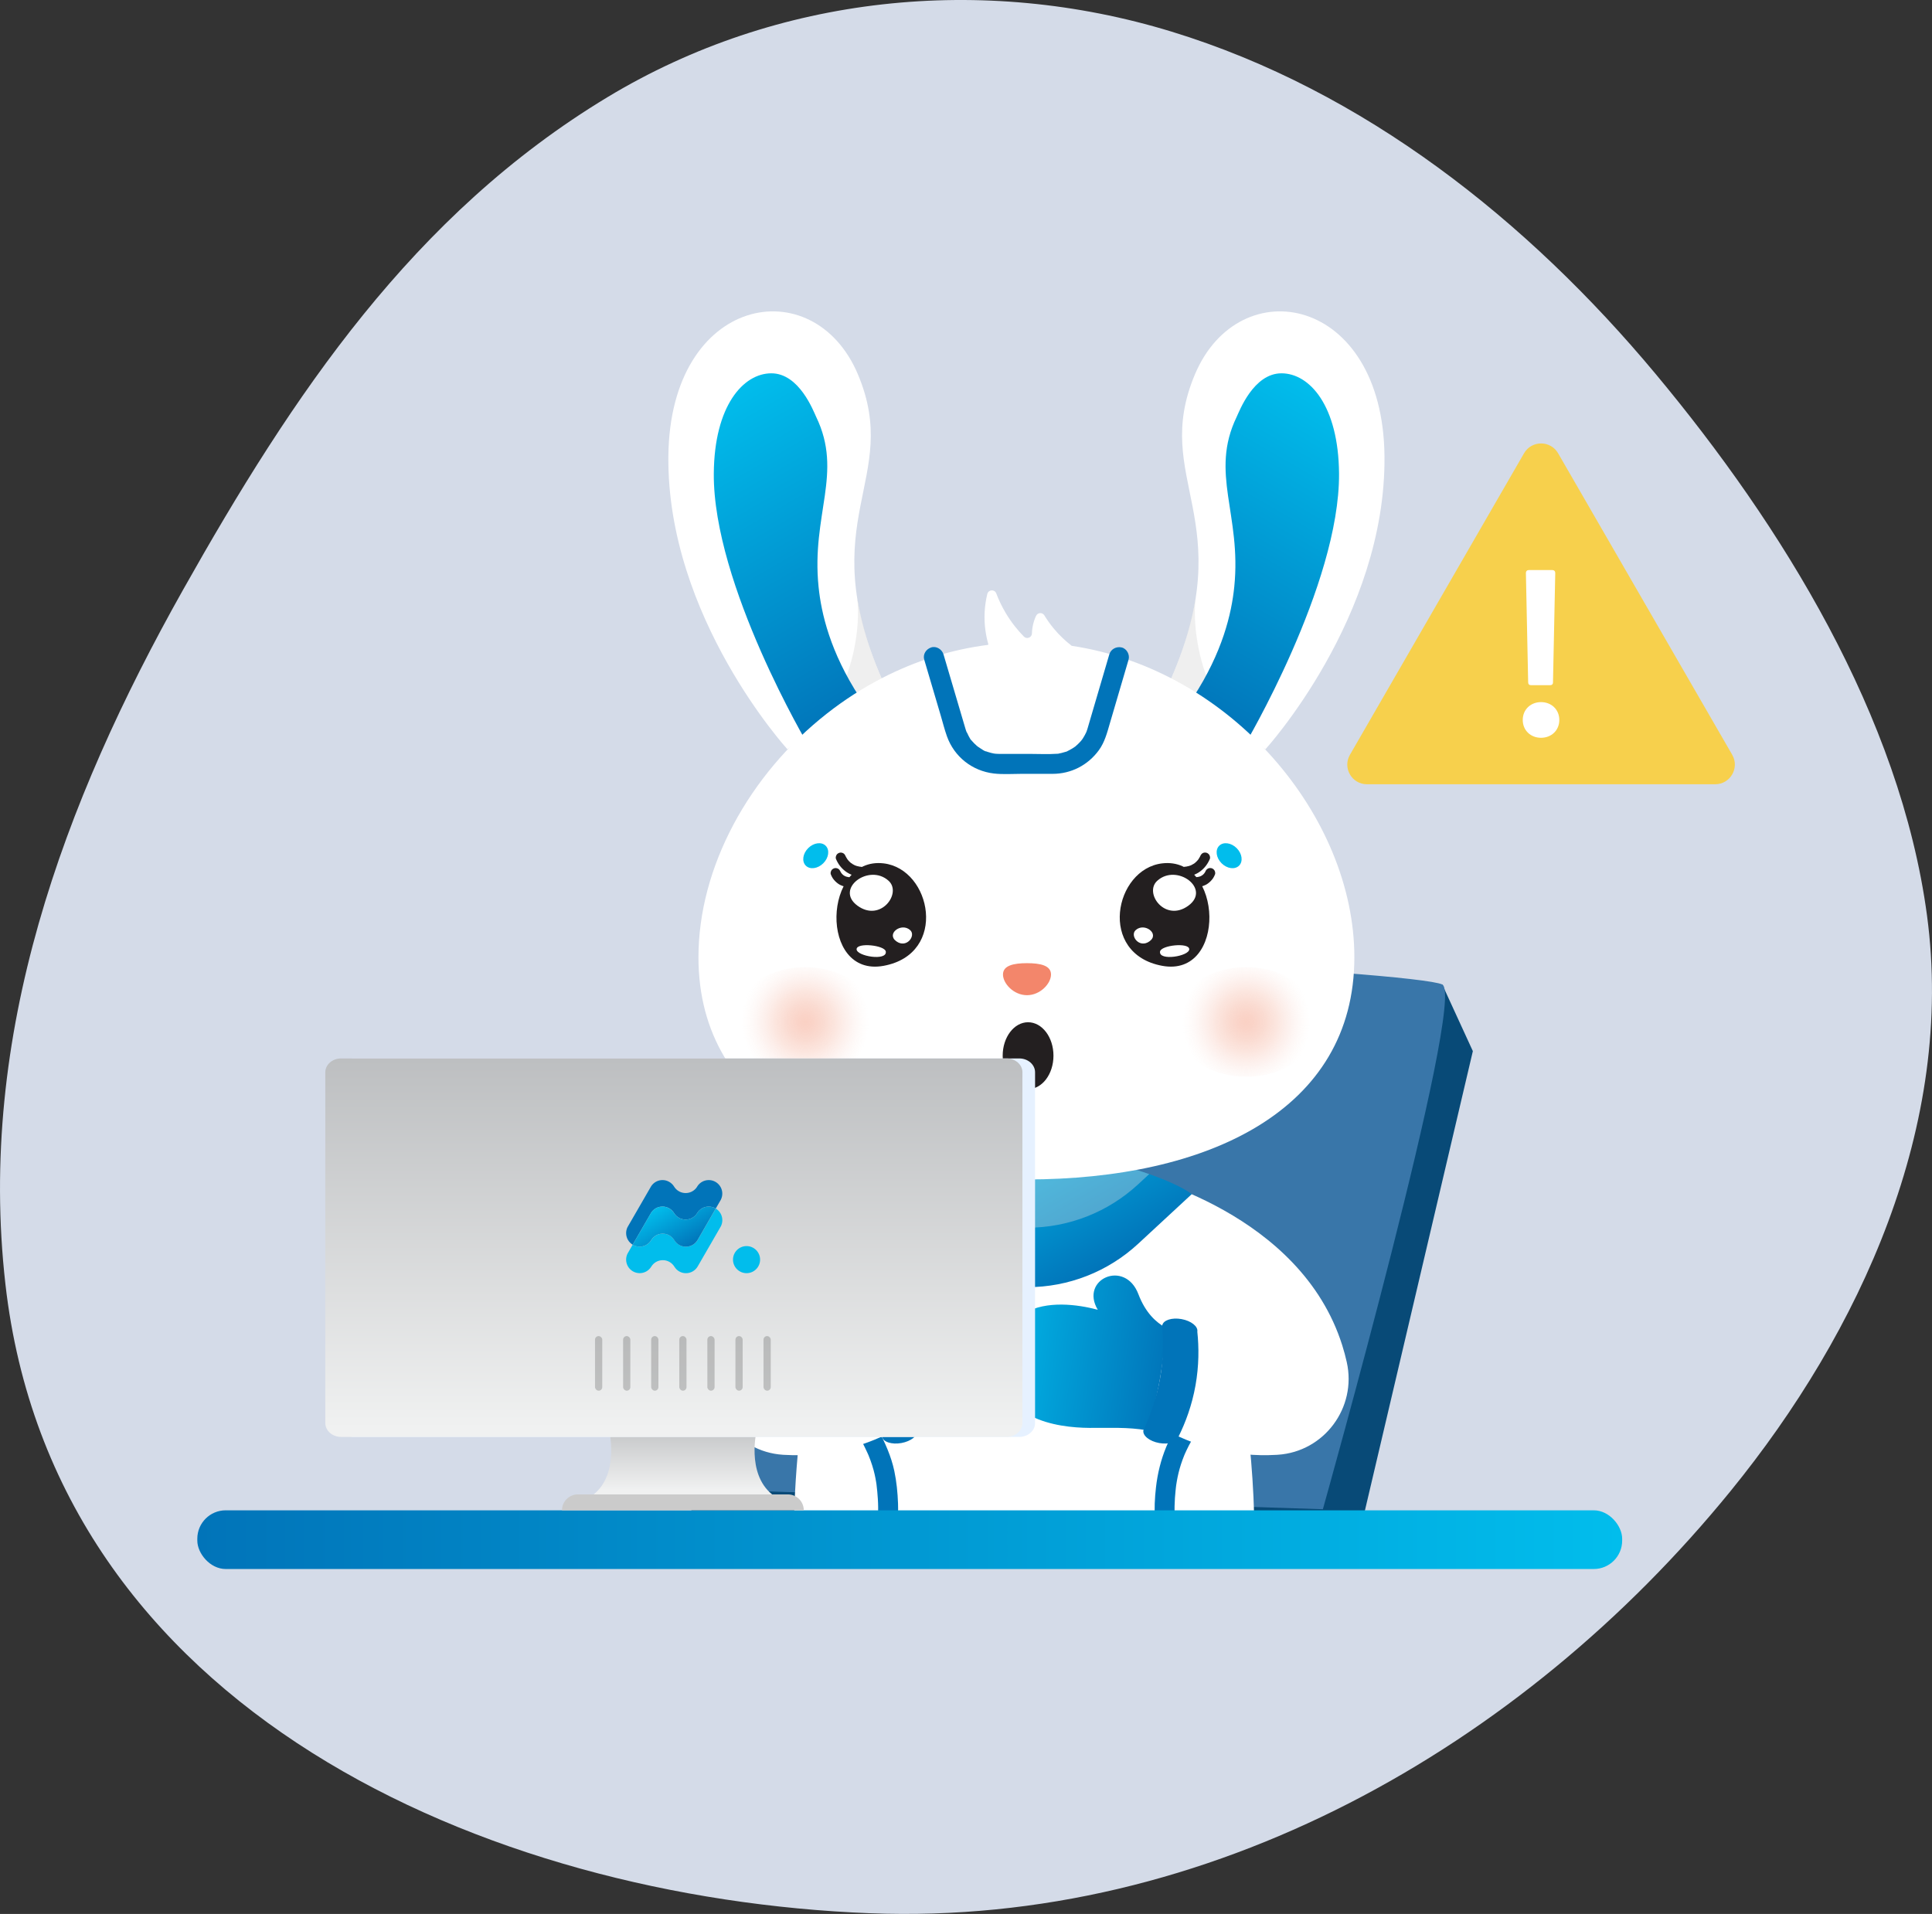 <?xml version="1.0" encoding="UTF-8"?>
<svg id="Layer_1" data-name="Layer 1" xmlns="http://www.w3.org/2000/svg" xmlns:xlink="http://www.w3.org/1999/xlink"
  viewBox="0 0 967 958.07">
  <rect x="0" y="0" width="967" height="958.07" fill="#333333" stroke="none"/>
  <defs>
    <style>
      .cls-1,
      .cls-2,
      .cls-3,
      .cls-4,
      .cls-5,
      .cls-6,
      .cls-7,
      .cls-8,
      .cls-9,
      .cls-10,
      .cls-11,
      .cls-12,
      .cls-13,
      .cls-14,
      .cls-15,
      .cls-16,
      .cls-17,
      .cls-18,
      .cls-19,
      .cls-20,
      .cls-21,
      .cls-22,
      .cls-23,
      .cls-24,
      .cls-25,
      .cls-26,
      .cls-27,
      .cls-28,
      .cls-29 {
        stroke-width: 0px;
      }

      .cls-1,
      .cls-8,
      .cls-23 {
        fill: #e1e1e1;
      }

      .cls-1,
      .cls-30 {
        opacity: .35;
      }

      .cls-31 {
        clip-path: url(#clippath);
      }

      .cls-2,
      .cls-32 {
        fill: none;
      }

      .cls-3 {
        fill: url(#linear-gradient);
      }

      .cls-4 {
        fill: url(#radial-gradient);
      }

      .cls-5 {
        fill: url(#linear-gradient-11);
      }

      .cls-6 {
        fill: url(#linear-gradient-10);
      }

      .cls-7 {
        fill: url(#radial-gradient-2);
      }

      .cls-8 {
        opacity: .5;
      }

      .cls-32 {
        stroke: #fff;
        stroke-miterlimit: 10;
      }

      .cls-9 {
        fill: url(#linear-gradient-4);
      }

      .cls-10 {
        fill: url(#linear-gradient-2);
      }

      .cls-11 {
        fill: url(#linear-gradient-3);
      }

      .cls-12 {
        fill: url(#linear-gradient-8);
      }

      .cls-13 {
        fill: url(#linear-gradient-9);
      }

      .cls-14 {
        fill: url(#linear-gradient-7);
      }

      .cls-15 {
        fill: url(#linear-gradient-5);
      }

      .cls-16 {
        fill: url(#linear-gradient-6);
      }

      .cls-17 {
        opacity: .19;
      }

      .cls-18 {
        fill: #f7d04c;
      }

      .cls-19 {
        fill: #3976a9;
      }

      .cls-20 {
        fill: #084a77;
      }

      .cls-21 {
        fill: #231f20;
      }

      .cls-22 {
        fill: #cbcbcb;
      }

      .cls-24 {
        fill: #d4dbe8;
      }

      .cls-25 {
        fill: #f3866b;
      }

      .cls-26 {
        fill: #fff;
      }

      .cls-27 {
        fill: #e6f1ff;
      }

      .cls-28 {
        fill: #0174b9;
      }

      .cls-29 {
        fill: #01bdec;
      }
    </style>
    <clipPath id="clippath">
      <rect class="cls-2" x="305.66" y="145" width="421.68" height="631.02" />
    </clipPath>
    <linearGradient id="linear-gradient" x1="442.07" y1="351.8" x2="355.38" y2="201.65" gradientUnits="userSpaceOnUse">
      <stop offset="0" stop-color="#0174b9" />
      <stop offset="1" stop-color="#01bdec" />
    </linearGradient>
    <linearGradient id="linear-gradient-2" x1="12328.73" y1="351.8" x2="12242.04" y2="201.65"
      gradientTransform="translate(12914.15) rotate(-180) scale(1 -1)" xlink:href="#linear-gradient" />
    <linearGradient id="linear-gradient-3" x1="435.72" y1="863.17" x2="435.72" y2="914.43"
      xlink:href="#linear-gradient" />
    <linearGradient id="linear-gradient-4" x1="14057.39" y1="863.17" x2="14057.39" y2="914.43"
      gradientTransform="translate(14648.65) rotate(-180) scale(1 -1)" xlink:href="#linear-gradient" />
    <linearGradient id="linear-gradient-5" x1="7731.85" y1="-5099.28" x2="7696.9" y2="-5009.38"
      gradientTransform="translate(7197.25 -5659.77) rotate(103.39) scale(1 -1)" xlink:href="#linear-gradient" />
    <linearGradient id="linear-gradient-6" x1="7782.68" y1="-5312.86" x2="7747.73" y2="-5222.96"
      gradientTransform="translate(-6385.43 -5659.77) rotate(76.61)" xlink:href="#linear-gradient" />
    <linearGradient id="linear-gradient-7" x1="539.47" y1="642.39" x2="493.69" y2="563.11"
      xlink:href="#linear-gradient" />
    <radialGradient id="radial-gradient" cx="403.04" cy="511.56" fx="403.04" fy="511.56" r="36.48"
      gradientUnits="userSpaceOnUse">
      <stop offset="0" stop-color="#fad1c4" />
      <stop offset=".1" stop-color="#fad2c6" stop-opacity=".97" />
      <stop offset=".25" stop-color="#fad7cc" stop-opacity=".9" />
      <stop offset=".42" stop-color="#fbdfd6" stop-opacity=".78" />
      <stop offset=".6" stop-color="#fceae5" stop-opacity=".61" />
      <stop offset=".8" stop-color="#fef9f7" stop-opacity=".39" />
      <stop offset=".88" stop-color="#fff" stop-opacity=".3" />
    </radialGradient>
    <radialGradient id="radial-gradient-2" cx="623.77" fx="623.77" r="36.48" xlink:href="#radial-gradient" />
    <linearGradient id="linear-gradient-8" x1="98.76" y1="770.72" x2="811.92" y2="770.72"
      xlink:href="#linear-gradient" />
    <linearGradient id="linear-gradient-9" x1="341.8" y1="709.13" x2="341.8" y2="745.83" gradientUnits="userSpaceOnUse">
      <stop offset="0" stop-color="#bbbdbf" />
      <stop offset="1" stop-color="#f0f1f1" />
    </linearGradient>
    <linearGradient id="linear-gradient-10" x1="337.28" y1="523.06" x2="337.28" y2="715.1"
      xlink:href="#linear-gradient-9" />
    <linearGradient id="linear-gradient-11" x1="5977.29" y1="-11831.25" x2="5989.82" y2="-11809.54"
      gradientTransform="translate(6321.02 -11206.38) rotate(-180)" xlink:href="#linear-gradient" />
  </defs>
  <path class="cls-24"
    d="m435.46,957.73c-191.8-7.5-408.53-101.67-432.75-314.93-14.14-124.56,28.9-240.84,88.9-347.53,54.72-97.3,115.14-187.93,212.56-246.7C388.96-2.58,491.98-13.03,586.29,15.8c96.42,29.47,178.49,94.73,242.34,171.34,63.24,75.88,122.46,171.48,135.85,270.96,14.15,105.12-33.24,208.36-98.3,288.29-104.44,128.32-261.21,217.96-430.73,211.33Z" />
  <polygon class="cls-20" points="721.87 492.81 737.19 526.17 677.44 780.5 355.66 768 337.28 745.06 721.87 492.81" />
  <path class="cls-19"
    d="m337.28,745.06s44.43-233.49,68.94-254.33c24.51-20.85,303.4-4.17,315.65,2.08,12.26,6.25-59.75,262.67-59.75,262.67l-324.84-10.42Z" />
  <rect class="cls-2" x="239.36" y="145" width="531.95" height="625.72" />
  <g>
    <path class="cls-18"
      d="m771.32,392.58h-87.13c-7.58,0-12.31-8.2-8.52-14.76l43.57-75.46,43.57-75.46c3.79-6.56,13.26-6.56,17.05,0l43.57,75.46,43.57,75.46c3.79,6.56-.95,14.76-8.52,14.76h-87.13Z" />
    <path class="cls-26"
      d="m762.16,360.39c0-5.2,3.95-8.93,9.15-8.93s9.15,3.73,9.15,8.93-3.95,8.93-9.15,8.93-9.15-3.73-9.15-8.93Zm2.71-18.87l-1.13-54.69c0-.9.56-1.47,1.47-1.47h11.75c.9,0,1.47.57,1.47,1.47l-1.13,54.69c0,1.02-.56,1.47-1.47,1.47h-9.49c-.9,0-1.47-.45-1.47-1.47Z" />
  </g>
  <g class="cls-31">
    <g>
      <g>
        <path class="cls-26"
          d="m394.13,375.08s-60.35-66.09-59.6-146.65,72.66-93.74,94.87-41.04c22.21,52.71-22.96,72.42,12.05,152.61" />
        <path class="cls-8"
          d="m445.27,348.32c-13.6,6.5-26.93,12.84-40.52,19.34,5.01-4.91,14.14-15.16,19.58-31.06,5.45-15.96,5.64-30.56,4.67-37.52,1.06,5.85,2.48,12.13,4.37,18.74,3.35,11.75,7.8,21.86,11.91,30.49Z" />
        <path class="cls-3"
          d="m404.74,373.35s-47.88-80.62-47.47-136.32c.25-33.96,14.77-50.15,28.8-50.16,14.04,0,21.13,19.1,22.43,21.79,13.63,28.2-2.5,48.87,1.21,85.1,1.36,13.32,5.81,32.64,20.58,55.34" />
      </g>
      <g>
        <path class="cls-26"
          d="m633.36,375.08s60.35-66.09,59.6-146.65c-.75-80.56-72.66-93.74-94.87-41.04-22.21,52.71,22.96,72.42-12.05,152.61" />
        <path class="cls-8"
          d="m582.22,348.32c13.6,6.5,26.93,12.84,40.52,19.34-5.01-4.91-14.14-15.16-19.58-31.06-5.45-15.96-5.64-30.56-4.67-37.52-1.06,5.85-2.48,12.13-4.37,18.74-3.35,11.75-7.8,21.86-11.91,30.49Z" />
        <path class="cls-10"
          d="m622.74,373.35s47.88-80.62,47.47-136.32c-.25-33.96-14.77-50.15-28.8-50.16-14.04,0-21.13,19.1-22.43,21.79-13.63,28.2,2.5,48.87-1.21,85.1-1.36,13.32-5.81,32.64-20.58,55.34" />
      </g>
      <g>
        <g>
          <path class="cls-26"
            d="m626.7,898.32h-59.23c-7.62,0-14.1-5.55-15.28-13.08-2.3-14.77-4.61-29.54-6.91-44.31-.63-4-4.54-6.66-8.49-5.71-6.56,1.55-14.74,2.81-24.15,2.77-9-.04-16.85-1.27-23.2-2.77-3.96-.95-7.88,1.7-8.51,5.71l-6.91,44.31c-1.18,7.53-7.66,13.08-15.28,13.08h-59.22c-4.86,0-7.27-5.87-3.85-9.29,3.16-3.14,5.63-6.94,6.7-11.28l1.11-4.49c2.3-9.27,2.57-18.94.93-28.35-5.01-28.77-7.04-54.49-7.1-77.19.62-72.33,17.75-132.72,27.24-154.2,12.74-11.5,42.16-33.34,84.78-34.6,44.4-1.32,76.14,20.53,90.56,32.91,12.37,26.45,40.34,127.2,21.91,233.08-1.64,9.41-1.36,19.08.93,28.35l1.11,4.49c1.07,4.34,3.54,8.14,6.7,11.28,3.42,3.42,1.01,9.29-3.84,9.29Z" />
          <path class="cls-1"
            d="m628.71,792.93c-22.37,23.5-65.05,44.37-116.28,44.16-50.74-.2-91.47-21.59-113.77-45.01,21.76,10.01,61.76,24.99,113.86,25.39,53.26.4,94.23-14.63,116.19-24.54Z" />
          <path class="cls-28"
            d="m411.48,696.3c.69.47,1.36.96,2.04,1.45.72.52-1.01-.81-.32-.25.17.14.35.28.53.42.42.34.83.69,1.24,1.04,1.63,1.42,3.16,2.95,4.6,4.57.79.89,1.56,1.8,2.3,2.72.13.16.4.66.58.74l-.39-.5c.13.17.26.35.39.52.47.63.93,1.27,1.38,1.91,1.83,2.6,3.51,5.31,5.08,8.08,1.89,3.34,3.66,6.76,5.25,10.25.13.29.26.58.39.87.64,1.39-.34-.89.21.49.32.8.64,1.61.94,2.43.58,1.6,1.1,3.22,1.55,4.86.36,1.35.68,2.71.94,4.09.12.64.23,1.28.34,1.93.05.31.09.63.14.94.14.92-.15-1.23.03.2.3,2.42.53,4.85.68,7.28.18,2.81.21,5.63.07,8.45-.08,1.57-.21,3.14-.39,4.71-.02.2-.13,1.58-.04.32-.03.42-.13.84-.19,1.26-.16,1-.35,2.01-.56,3-.78,3.69-1.91,7.26-3.3,10.76-.5,1.26.44-.93-.12.28-.16.35-.32.71-.48,1.06-.31.68-.64,1.35-.98,2.01-.7,1.35-1.45,2.67-2.26,3.96-3.07,4.92-6.86,9.35-10.29,14.02s-6.67,9.6-8.95,15.06c-2.41,5.78-4.19,11.84-5.45,17.97-1.36,6.55-2.38,13.5-1.56,20.19.32,2.59,2.07,5.13,5,5,2.44-.11,5.34-2.22,5-5s-.33-5.42-.15-8.12c.05-.76.12-1.52.19-2.28.04-.36.08-.71.12-1.07.02-.18.04-.36.06-.54.08-.66.04-.04-.04.25.39-1.45.47-3.04.75-4.52,1.1-5.72,2.68-11.38,4.75-16.83.21-.55.42-1.09.64-1.63.05-.13.11-.26.16-.39.2-.51-.27.62-.24.56.13-.28.24-.57.37-.85.4-.89.82-1.78,1.28-2.64,1.57-2.91,3.49-5.66,5.4-8.35,3.46-4.86,7.37-9.4,10.67-14.38,7.75-11.7,11.12-26.01,10.64-39.95-.19-5.44-.74-10.99-1.86-16.31-1.54-7.31-4.65-14.17-8.11-20.75-5.26-10-11.8-19.53-20.88-26.4-.69-.52-1.4-1.03-2.12-1.51-2.18-1.46-5.63-.49-6.84,1.79-1.33,2.52-.53,5.28,1.79,6.84h0Z" />
          <path class="cls-28"
            d="m618.6,691.01c-9.14,3.33-17.5,8.24-23.99,15.61-9.28,10.55-14.46,24.05-16.02,37.9-.61,5.38-.9,10.78-.48,16.19.62,8.08,2.52,15.84,5.77,23.27,5.01,11.47,14.38,20.21,20.58,30.98,1.14,1.99,2.08,4.06,3.02,6.15.23.51-.2-.47-.19-.45.1.11.19.45.25.61.13.31.25.63.38.94.28.71.55,1.42.82,2.13.54,1.46,1.04,2.93,1.51,4.42,1.01,3.21,1.86,6.46,2.51,9.76.16.82.31,1.64.45,2.46.08.48.16.97.23,1.45.03.21.07.42.09.62-.04-.44-.08-.64-.02-.08.2,1.74.36,3.47.42,5.22s.06,3.45-.03,5.18c-.14,2.62,2.4,5.12,5,5,2.83-.13,4.85-2.2,5-5,.7-13.36-3.04-27.09-8.61-39.15-2.48-5.37-5.85-10.27-9.38-15s-7.03-8.84-9.96-13.67c-.74-1.21-1.43-2.45-2.07-3.71-.34-.67-.67-1.35-.98-2.03-.16-.35-.32-.71-.48-1.07.53,1.2-.23-.57-.3-.76-1.42-3.63-2.49-7.39-3.22-11.21-.15-.78-.28-1.55-.4-2.33-.04-.28-.19-1.24-.03-.12-.06-.41-.1-.82-.15-1.22-.19-1.68-.31-3.36-.38-5.05-.11-2.76-.05-5.53.14-8.28.08-1.15.19-2.3.3-3.45.06-.6.12-1.19.19-1.79.03-.3.07-.61.11-.91.18-1.44-.11.71.03-.22.41-2.73.94-5.43,1.69-8.1.43-1.54.93-3.07,1.48-4.58.3-.82.62-1.64.95-2.45-.41,1.01.18-.42.22-.5.26-.59.53-1.17.8-1.75,1.48-3.14,3.19-6.17,5.2-9.01.22-.31.44-.62.67-.92.15-.2.3-.4.45-.6-.41.52-.44.57-.1.14.53-.65,1.06-1.3,1.61-1.92.97-1.1,1.99-2.16,3.05-3.17.54-.51,1.1-1.02,1.66-1.51.52-.44,1.23-.86,1.67-1.37-.76.91-.45.34-.06.05.31-.23.63-.46.95-.69.54-.38,1.09-.76,1.65-1.12,2.01-1.3,4.11-2.45,6.28-3.46.48-.22.97-.43,1.45-.65.82-.37-1.22.5-.39.16.26-.11.52-.21.78-.32.84-.34,1.68-.65,2.53-.96,2.45-.89,4.37-3.44,3.49-6.15-.78-2.41-3.52-4.45-6.15-3.49h0Z" />
          <g>
            <path class="cls-11"
              d="m401.9,866.19c-.34,2.29-.79,4.57-1.35,6.82l-1.22,4.94c-1.18,4.77-3.89,8.93-7.37,12.41-3.76,3.75-1.11,10.21,4.23,10.21h65.14c8.38,0,15.51-6.1,16.8-14.38l3.12-19.98c-14.66-.7-30.03-1.04-46.04-.92-11.45.08-22.56.4-33.31.9Z" />
            <path class="cls-28"
              d="m481.11,867.22c-12.48-1.02-25.51-1.6-39.07-1.6-13.64,0-26.75.58-39.29,1.6-2.77,0-5.06-3.93-5.06-8.7s2.26-8.7,5.06-8.7c12.59-.95,25.7-1.48,39.29-1.48,13.52,0,26.55.53,39.07,1.48,2.77,0,5.06,3.93,5.06,8.7s-2.26,8.7-5.06,8.7Z" />
          </g>
          <g>
            <path class="cls-9"
              d="m625.08,866.19c.34,2.29.79,4.57,1.35,6.82l1.22,4.94c1.18,4.77,3.89,8.93,7.37,12.41,3.76,3.75,1.11,10.21-4.23,10.21h-65.14c-8.38,0-15.51-6.1-16.8-14.38l-3.12-19.98c14.66-.7,30.03-1.04,46.04-.92,11.45.08,22.56.4,33.31.9Z" />
            <path class="cls-28"
              d="m545.87,867.22c12.48-1.02,25.51-1.6,39.07-1.6,13.64,0,26.75.58,39.29,1.6,2.77,0,5.06-3.93,5.06-8.7,0-4.81-2.26-8.7-5.06-8.7-12.59-.95-25.7-1.48-39.29-1.48-13.52,0-26.55.53-39.07,1.48-2.77,0-5.06,3.93-5.06,8.7s2.26,8.7,5.06,8.7Z" />
          </g>
          <path class="cls-26"
            d="m441.51,719.06c-8.93,4.05-26.55,10.56-49.22,9.19-.16,0-.32-.02-.48-.03-23.26-1.52-39.61-23.63-34.52-46.37.62-2.77,1.36-5.56,2.25-8.37,20.82-66.13,101.1-85.25,108.09-86.81" />
          <g>
            <path class="cls-15"
              d="m457.3,715.99c9.31-1.7,19.24-1.16,28.7-1.22,16.48-.11,46.29-4.34,44.89-33.59-1.93-40.33-48.81-26.57-56.86-22.88l7.87-2.66c9.17-15.3-13.63-25.5-20.34-7.78-3.59,9.49-9.09,14.23-13.43,16.59.24,7.7,1,16.61,2.76,26.4,1.71,9.54,4.01,17.96,6.4,25.14Z" />
            <path class="cls-28"
              d="m459.08,716.03c-3.44-7.27-6.54-15.92-8.31-25.88-1.73-9.77-1.82-18.8-1.13-26.69-.47-2.6-4.81-4.03-9.63-3.16-4.85.87-8.4,3.7-7.93,6.32-.83,7.86-.85,16.98.91,26.88,1.78,9.98,4.99,18.57,8.52,25.69.47,2.6,4.81,4.03,9.63,3.16,4.85-.87,8.4-3.7,7.93-6.32Z" />
          </g>
          <path class="cls-26"
            d="m589.86,719.06c8.93,4.05,26.55,10.56,49.22,9.19.16,0,.32-.02.48-.03,23.26-1.52,39.61-23.63,34.52-46.37-.62-2.77-1.36-5.56-2.25-8.37-20.82-66.13-101.1-85.25-108.09-86.81" />
          <g>
            <path class="cls-16"
              d="m574.06,715.99c-9.31-1.7-19.24-1.16-28.7-1.22-16.48-.11-46.29-4.34-44.89-33.59,1.93-40.33,48.81-26.57,56.86-22.88l-7.87-2.66c-9.17-15.3,13.63-25.5,20.34-7.78,3.59,9.49,9.09,14.23,13.43,16.59-.24,7.7-1,16.61-2.76,26.4-1.71,9.54-4.01,17.96-6.4,25.14Z" />
            <path class="cls-28"
              d="m572.28,716.03c3.44-7.27,6.54-15.92,8.31-25.88,1.73-9.77,1.82-18.8,1.13-26.69.47-2.6,4.81-4.03,9.63-3.16,4.85.87,8.4,3.7,7.93,6.32.83,7.86.85,16.98-.91,26.88-1.78,9.98-4.99,18.57-8.52,25.69-.47,2.6-4.81,4.03-9.63,3.16-4.85-.87-8.4-3.7-7.93-6.32Z" />
          </g>
          <path class="cls-14"
            d="m431.73,599.23l28.62,24.76c14.89,13.11,34.05,20.34,53.89,20.34h0c20.55,0,40.34-7.76,55.42-21.72l26.84-24.86c-8.01-6.28-42.88-20.79-84.33-20.28-39.57.49-72.21,15.3-80.45,21.75Z" />
          <g class="cls-30">
            <path class="cls-23"
              d="m575.2,587.72l-5.53,5.12c-15.08,13.96-34.87,21.72-55.42,21.72s-39-7.23-53.89-20.34l-6.73-5.83c13.15-4.81,33.38-10.48,58.56-10.92,27.38-.48,49.32,5.4,63.02,10.25Z" />
          </g>
          <path class="cls-26"
            d="m677.88,479.17c0,76.79-73.49,111.24-164.15,111.24s-164.14-34.45-164.14-111.24c0-45.01,25.25-91.4,64.4-122.07,8.61-6.75,17.89-12.74,27.73-17.79,16.34-8.39,34.2-14.17,53.04-16.53-1.22-4.19-2.25-9.74-1.94-16.23.17-3.42.68-6.51,1.34-9.2.54-2.26,3.67-2.48,4.49-.3,1.14,3.02,2.67,6.34,4.71,9.78,2.92,4.91,6.16,8.81,9.11,11.83,1.45,1.47,3.98.48,4.03-1.58.05-1.89.34-4.03,1.08-6.3.29-.9.63-1.74.99-2.5.8-1.71,3.17-1.86,4.15-.24,1.24,2.04,2.74,4.21,4.55,6.41,3.01,3.67,6.19,6.57,9.15,8.84,79.92,11.99,141.46,85.61,141.46,155.88Z" />
          <path class="cls-32" d="m496.49,327.72c-.54-1.32-1.16-2.98-1.73-4.94" />
          <ellipse class="cls-4" cx="403.04" cy="511.56" rx="36.05" ry="27.42" />
          <ellipse class="cls-7" cx="623.77" cy="511.56" rx="36.05" ry="27.42" />
          <path class="cls-28"
            d="m555.22,327.6c-2.67,9.1-5.35,18.21-8.02,27.31-.95,3.25-1.89,6.5-2.86,9.75-.1.34-.21.68-.33,1.02-.1.28-.21.55-.3.83-.24.71.53-1.11.03-.06s-1.03,2.07-1.66,3.04c-.13.19-.25.38-.38.57-.05.07-.67,1.02-.22.32s-.18.22-.25.3c-.15.17-.29.35-.45.52-.76.85-1.59,1.62-2.44,2.36-.67.58.14-.07.21-.15-.18.2-.47.35-.69.5-.42.29-.84.57-1.28.84-.48.29-.98.57-1.49.83-.2.1-.41.2-.61.3-.21.1-.41.19-.62.28l.56-.24c-.25.27-1.27.47-1.61.58-.49.16-.99.29-1.49.42s-1.02.22-1.53.32c-.93.18.22,0,.29-.03-.31.15-.88.09-1.23.12-4.25.3-8.59.06-12.85.06-5.08,0-10.16,0-15.24,0-.87,0-1.75-.02-2.62-.1-.14-.01-1.19-.25-.38-.03s-.26-.06-.37-.08c-.45-.08-.91-.18-1.35-.3-.56-.14-1.11-.3-1.65-.48-.22-.07-.43-.15-.65-.23-.21-.08-.43-.16-.64-.25l.56.24c-.86-.07-2.13-1.05-2.86-1.5-.43-.27-.86-.55-1.27-.84-.1-.07-.89-.78-.31-.22s-.29-.26-.41-.36c-.81-.71-1.58-1.47-2.28-2.29-.15-.17-.29-.35-.44-.52-.59-.71.09.16.15.2-.42-.24-.89-1.29-1.15-1.71-.54-.88-.87-1.93-1.44-2.77.53.78.23.59.11.22-.1-.28-.2-.55-.3-.83s-.19-.58-.27-.87-.18-.61-.27-.91l-1.56-5.28c-2.97-10.07-5.94-20.13-8.91-30.2-.07-.23-.14-.47-.21-.7-.74-2.51-3.55-4.33-6.15-3.49s-4.29,3.46-3.49,6.15c2.76,9.35,5.52,18.7,8.28,28.04,1,3.4,1.87,6.89,3.06,10.24,3.66,10.31,12.68,17.41,23.51,18.68,4.54.53,9.27.17,13.83.17,5.18,0,10.37,0,15.55,0,9.31,0,17.72-4.35,23.19-11.86,2.93-4.02,4.13-8.79,5.5-13.47,3.04-10.35,6.08-20.7,9.12-31.06.07-.25.15-.49.22-.74.74-2.51-.89-5.56-3.49-6.15s-5.36.81-6.15,3.49h0Z" />
          <path class="cls-25"
            d="m526.05,487.81c0,4.54-5.38,10.36-12.02,10.36s-12.02-5.82-12.02-10.36,5.38-5.67,12.02-5.67,12.02,1.13,12.02,5.67Z" />
        </g>
        <ellipse class="cls-21" cx="514.57" cy="528.45" rx="12.71" ry="16.74" />
        <g>
          <path class="cls-21"
            d="m599.39,444.03c1.89-.12,3.76-.7,5.29-1.85.97-.73,1.75-1.52,2.45-2.52.43-.62.72-1.28,1.01-1.98.23-.56.04-1.43-.25-1.93-.3-.52-.9-1.01-1.49-1.15-.64-.15-1.36-.11-1.93.25l-.51.39c-.31.31-.52.68-.64,1.1l-.02.04.25-.6c-.24.58-.56,1.12-.94,1.62l.39-.51c-.39.51-.84.96-1.35,1.35l.51-.39c-.49.37-1.02.68-1.58.92l.6-.25c-.61.26-1.25.43-1.91.53l.66-.09c-.18.02-.36.04-.54.05-.67.04-1.29.25-1.77.73-.43.43-.76,1.15-.73,1.77s.24,1.32.73,1.77,1.11.77,1.77.73h0Z" />
          <path class="cls-21"
            d="m593.18,438.87c2.73-.17,5.41-1.06,7.6-2.71s3.73-3.73,4.78-6.23c.23-.56.04-1.43-.25-1.93-.3-.52-.9-1.01-1.49-1.15-.64-.15-1.36-.11-1.93.25s-.88.86-1.15,1.49c.44-1.06-.05.07-.18.33-.2.39-.43.77-.68,1.14-.07.11-.15.22-.23.32-.26.37.37-.45.05-.06-.18.21-.35.42-.54.62-.2.21-.41.42-.62.62-.12.11-.25.23-.38.33s-.42.48-.04.04c-.21.24-.59.42-.86.58s-.57.33-.87.48c-.07.03-.38.24-.46.22.32-.13.39-.16.22-.09-.07.03-.15.06-.22.09-.28.11-.57.2-.86.29-.45.13-.91.24-1.38.31-.21.04-.61.03.25-.03-.09,0-.19.02-.28.03-.15.02-.31.03-.46.04-1.3.08-2.56,1.09-2.5,2.5.06,1.28,1.1,2.59,2.5,2.5h0Z" />
          <path class="cls-21" d="m581.72,432.18c-23.97,2.8-32.43,45.33,0,51.29,32.43,5.96,30.49-54.85,0-51.29Z" />
          <path class="cls-26" d="m580.62,476.32c-.72,4.91,14.68,2.34,14.62-1.17-.06-3.51-14.16-2-14.62,1.17Z" />
          <path class="cls-26" d="m568.42,465.6c-3.03,2.76,1.79,9.36,6.97,5.57,5.18-3.78-2.59-9.55-6.97-5.57Z" />
          <path class="cls-26"
            d="m579.21,440.91c-6.78,6.17,4.01,20.92,15.58,12.46,11.57-8.46-5.79-21.37-15.58-12.46Z" />
        </g>
        <ellipse class="cls-29" cx="408.29" cy="428.35" rx="7.04" ry="5.35"
          transform="translate(-183.3 414.16) rotate(-45)" />
        <ellipse class="cls-29" cx="615.2" cy="428.35" rx="5.35" ry="7.04"
          transform="translate(-122.7 560.47) rotate(-45)" />
        <g>
          <path class="cls-21"
            d="m424.59,439.03c-.18-.01-.36-.03-.54-.05l.66.09c-.66-.09-1.3-.27-1.91-.53l.6.25c-.56-.25-1.09-.55-1.58-.92l.51.39c-.5-.39-.95-.84-1.35-1.35l.39.51c-.38-.5-.7-1.04-.94-1.62l.25.6-.02-.04c-.26-.63-.54-1.14-1.15-1.49-.54-.31-1.33-.45-1.93-.25s-1.19.57-1.49,1.15-.5,1.32-.25,1.93c.28.68.57,1.33.98,1.94.7,1.02,1.49,1.82,2.47,2.56,1.52,1.15,3.4,1.73,5.29,1.85.62.04,1.34-.31,1.77-.73s.76-1.15.73-1.77c-.06-1.43-1.1-2.41-2.5-2.5h0Z" />
          <path class="cls-21"
            d="m430.79,433.87c-.15,0-.31-.02-.46-.04-.05,0-.26,0-.28-.03,0,.01.76.12.3.04-.48-.09-.96-.18-1.43-.32-.29-.08-.58-.18-.86-.29-.11-.04-.45-.27-.15-.06.31.23-.14-.07-.24-.12-.3-.14-.58-.3-.87-.47-.13-.08-.86-.67-.94-.63l.23.18c-.09-.07-.18-.14-.27-.22-.11-.09-.21-.18-.32-.28-.22-.2-.43-.41-.63-.62s-.4-.45-.59-.68c-.33-.4.34.48.05.06-.08-.11-.15-.22-.23-.32-.24-.35-.46-.72-.66-1.09-.09-.17-.17-.33-.25-.5-.1-.22-.36-.83.04.13-.26-.63-.54-1.14-1.15-1.49-.54-.31-1.33-.45-1.93-.25s-1.19.57-1.49,1.15-.5,1.32-.25,1.93c1.04,2.5,2.6,4.59,4.78,6.23s4.87,2.54,7.6,2.71c1.31.08,2.56-1.21,2.5-2.5-.06-1.43-1.1-2.41-2.5-2.5h0Z" />
          <path class="cls-21" d="m442.26,432.18c23.97,2.8,32.43,45.33,0,51.29-32.43,5.96-30.49-54.85,0-51.29Z" />
          <path class="cls-26" d="m443.36,476.32c.72,4.91-14.68,2.34-14.62-1.17.06-3.51,14.16-2,14.62,1.17Z" />
          <path class="cls-26" d="m455.56,465.6c3.03,2.76-1.79,9.36-6.97,5.57-5.18-3.78,2.59-9.55,6.97-5.57Z" />
          <path class="cls-26" d="m444.77,440.91c6.78,6.17-4.01,20.92-15.58,12.46-11.57-8.46,5.79-21.37,15.58-12.46Z" />
        </g>
      </g>
    </g>
  </g>
  <rect class="cls-12" x="98.76" y="756.03" width="713.16" height="29.38" rx="14.21" ry="14.21" />
  <g>
    <g>
      <path class="cls-22" d="m289.25,748.06h105.09c4.4,0,7.97,3.57,7.97,7.97h-121.03c0-4.4,3.57-7.97,7.97-7.97Z" />
      <path class="cls-13" d="m378.81,715.6h-74.02s5.5,21.84-7.64,32.46h89.3c-13.14-10.62-7.64-32.46-7.64-32.46Z" />
      <path class="cls-27"
        d="m518.07,536.76v175.58c0,3.84-3.55,6.95-7.91,6.95H177.05c-4.36,0-7.91-3.11-7.91-6.95v-175.58c0-3.82,3.55-6.93,7.91-6.93h333.11c4.36,0,7.91,3.11,7.91,6.93Z" />
      <path class="cls-6"
        d="m511.74,536.76v175.58c0,3.84-3.55,6.95-7.91,6.95H170.73c-4.36,0-7.91-3.11-7.91-6.95v-175.58c0-3.82,3.55-6.93,7.91-6.93h333.11c4.36,0,7.91,3.11,7.91,6.93Z" />
      <rect class="cls-17" x="297.82" y="668.81" width="3.62" height="27.34" rx="1.81" ry="1.81" />
      <rect class="cls-17" x="311.88" y="668.81" width="3.62" height="27.34" rx="1.81" ry="1.81" />
      <rect class="cls-17" x="325.93" y="668.81" width="3.62" height="27.34" rx="1.81" ry="1.81" />
      <rect class="cls-17" x="339.99" y="668.81" width="3.62" height="27.34" rx="1.81" ry="1.81" />
      <rect class="cls-17" x="354.04" y="668.81" width="3.62" height="27.34" rx="1.81" ry="1.81" />
      <rect class="cls-17" x="368.1" y="668.81" width="3.62" height="27.34" rx="1.81" ry="1.81" />
      <rect class="cls-17" x="382.15" y="668.81" width="3.62" height="27.34" rx="1.81" ry="1.81" />
    </g>
    <g>
      <g>
        <g>
          <path class="cls-28"
            d="m313.39,617.27c0-1.05.24-2.04.66-2.93h0s.51-.89.51-.89l1.55-2.68,7.82-13.54,1.61-2.79.39-.67c1.21-1.84,3.3-3.06,5.67-3.06s4.59,1.3,5.78,3.24l.02.04c.64,1.04,1.54,1.89,2.62,2.45.94.5,2.02.78,3.16.78,2.4,0,4.51-1.24,5.71-3.12,0,0,0,0,0-.01.05-.08.1-.16.14-.24,0,0,0,0,0-.01,1.2-1.88,3.31-3.12,5.71-3.12,3.74,0,6.78,3.04,6.78,6.78,0,1.11-.27,2.16-.74,3.09h0s-.34.59-.34.59l-2.19,3.79c-1.02-.62-2.23-.98-3.51-.98-2.4,0-4.51,1.25-5.71,3.12,0,0,0,0,0,.01-.05.08-.09.16-.14.24,0,0,0,0,0,.01-1.2,1.88-3.31,3.12-5.71,3.12-1.14,0-2.21-.28-3.16-.78-1.08-.57-1.99-1.42-2.62-2.45l-.02-.04c-1.19-1.94-3.34-3.24-5.78-3.24s-4.46,1.22-5.67,3.06l-.39.67-1.61,2.79-7.26,12.58c-.98-.6-1.81-1.43-2.38-2.43-.57-.99-.9-2.15-.9-3.37Z" />
          <path class="cls-29"
            d="m313.39,630.54c0-1.05.24-2.04.66-2.93h0s.51-.89.51-.89l1.55-2.68.55-.96c1.02.62,2.22.97,3.5.97,2.39,0,4.49-1.24,5.7-3.1,0,0,0-.01.01-.02.05-.09.1-.17.16-.26,0-.01.02-.03.03-.04,1.21-1.85,3.3-3.08,5.68-3.08s4.57,1.29,5.77,3.22l-.02-.04s.03.05.04.07c0,0,0,.01.01.02,1.19,1.95,3.34,3.25,5.79,3.25s4.71-1.37,5.88-3.4l5.7-9.87,3.36-5.82c1.96,1.19,3.27,3.34,3.27,5.8,0,1.11-.27,2.16-.74,3.09h0s-.34.59-.34.59l-5.54,9.6-5.7,9.87c-1.17,2.03-3.36,3.4-5.88,3.4s-4.59-1.3-5.79-3.25c0,0,0-.01-.01-.02-.01-.02-.03-.05-.04-.07l.02.04c-1.19-1.93-3.33-3.22-5.77-3.22s-4.47,1.23-5.68,3.08c0,.01-.02.03-.03.04-.05.09-.11.17-.16.26,0,0,0,.01-.01.02-1.21,1.87-3.31,3.1-5.7,3.1-2.52,0-4.71-1.37-5.88-3.4-.57-.99-.9-2.15-.9-3.37Z" />
          <path class="cls-5"
            d="m316.66,623.08l7.26-12.58,1.61-2.79.39-.67c1.21-1.84,3.3-3.06,5.67-3.06s4.59,1.3,5.78,3.24l.02.04c.64,1.04,1.54,1.89,2.62,2.45.94.5,2.02.78,3.16.78,2.4,0,4.51-1.24,5.71-3.12,0,0,0,0,0-.01.05-.08.1-.16.14-.24,0,0,0,0,0-.01,1.2-1.88,3.31-3.12,5.71-3.12,1.28,0,2.49.36,3.51.98l-3.36,5.82-5.7,9.87c-1.17,2.03-3.36,3.4-5.88,3.4s-4.59-1.3-5.79-3.25c0,0,0-.01-.01-.02-.01-.02-.03-.05-.04-.07l.02.04c-1.19-1.93-3.33-3.22-5.77-3.22s-4.47,1.23-5.68,3.08c0,.01-.02.03-.03.04-.05.09-.11.17-.16.26,0,0,0,.01-.01.02-1.21,1.87-3.31,3.1-5.7,3.1-1.28,0-2.48-.35-3.5-.97Z" />
        </g>
        <circle class="cls-29" cx="373.66" cy="630.54" r="6.78" />
      </g>
      <path class="cls-2"
        d="m388.36,637.25h0v-54.51h-82.94l.14,62.35v.07h82.8v-7.77h0v-.14Zm-74.9,0v-46.46h66.91v46.46h-66.91Zm66.91.14v7.63h-66.91v-7.63h66.91Zm-74.81-46.6h7.76v46.46h-7.65l-.1-46.46Zm74.94,0h7.7v46.46h-7.7v-46.46Zm-74.96-7.92h82.67v7.78h-7.7v-7.77h-.14v7.77h-66.91v-7.71h-.14v7.71h-7.76l-.02-7.78Zm.12,54.51h7.65v7.63h-7.63l-.02-7.63Zm82.54,7.63h-7.7v-7.63h7.7v7.63Z" />
    </g>
  </g>
</svg>